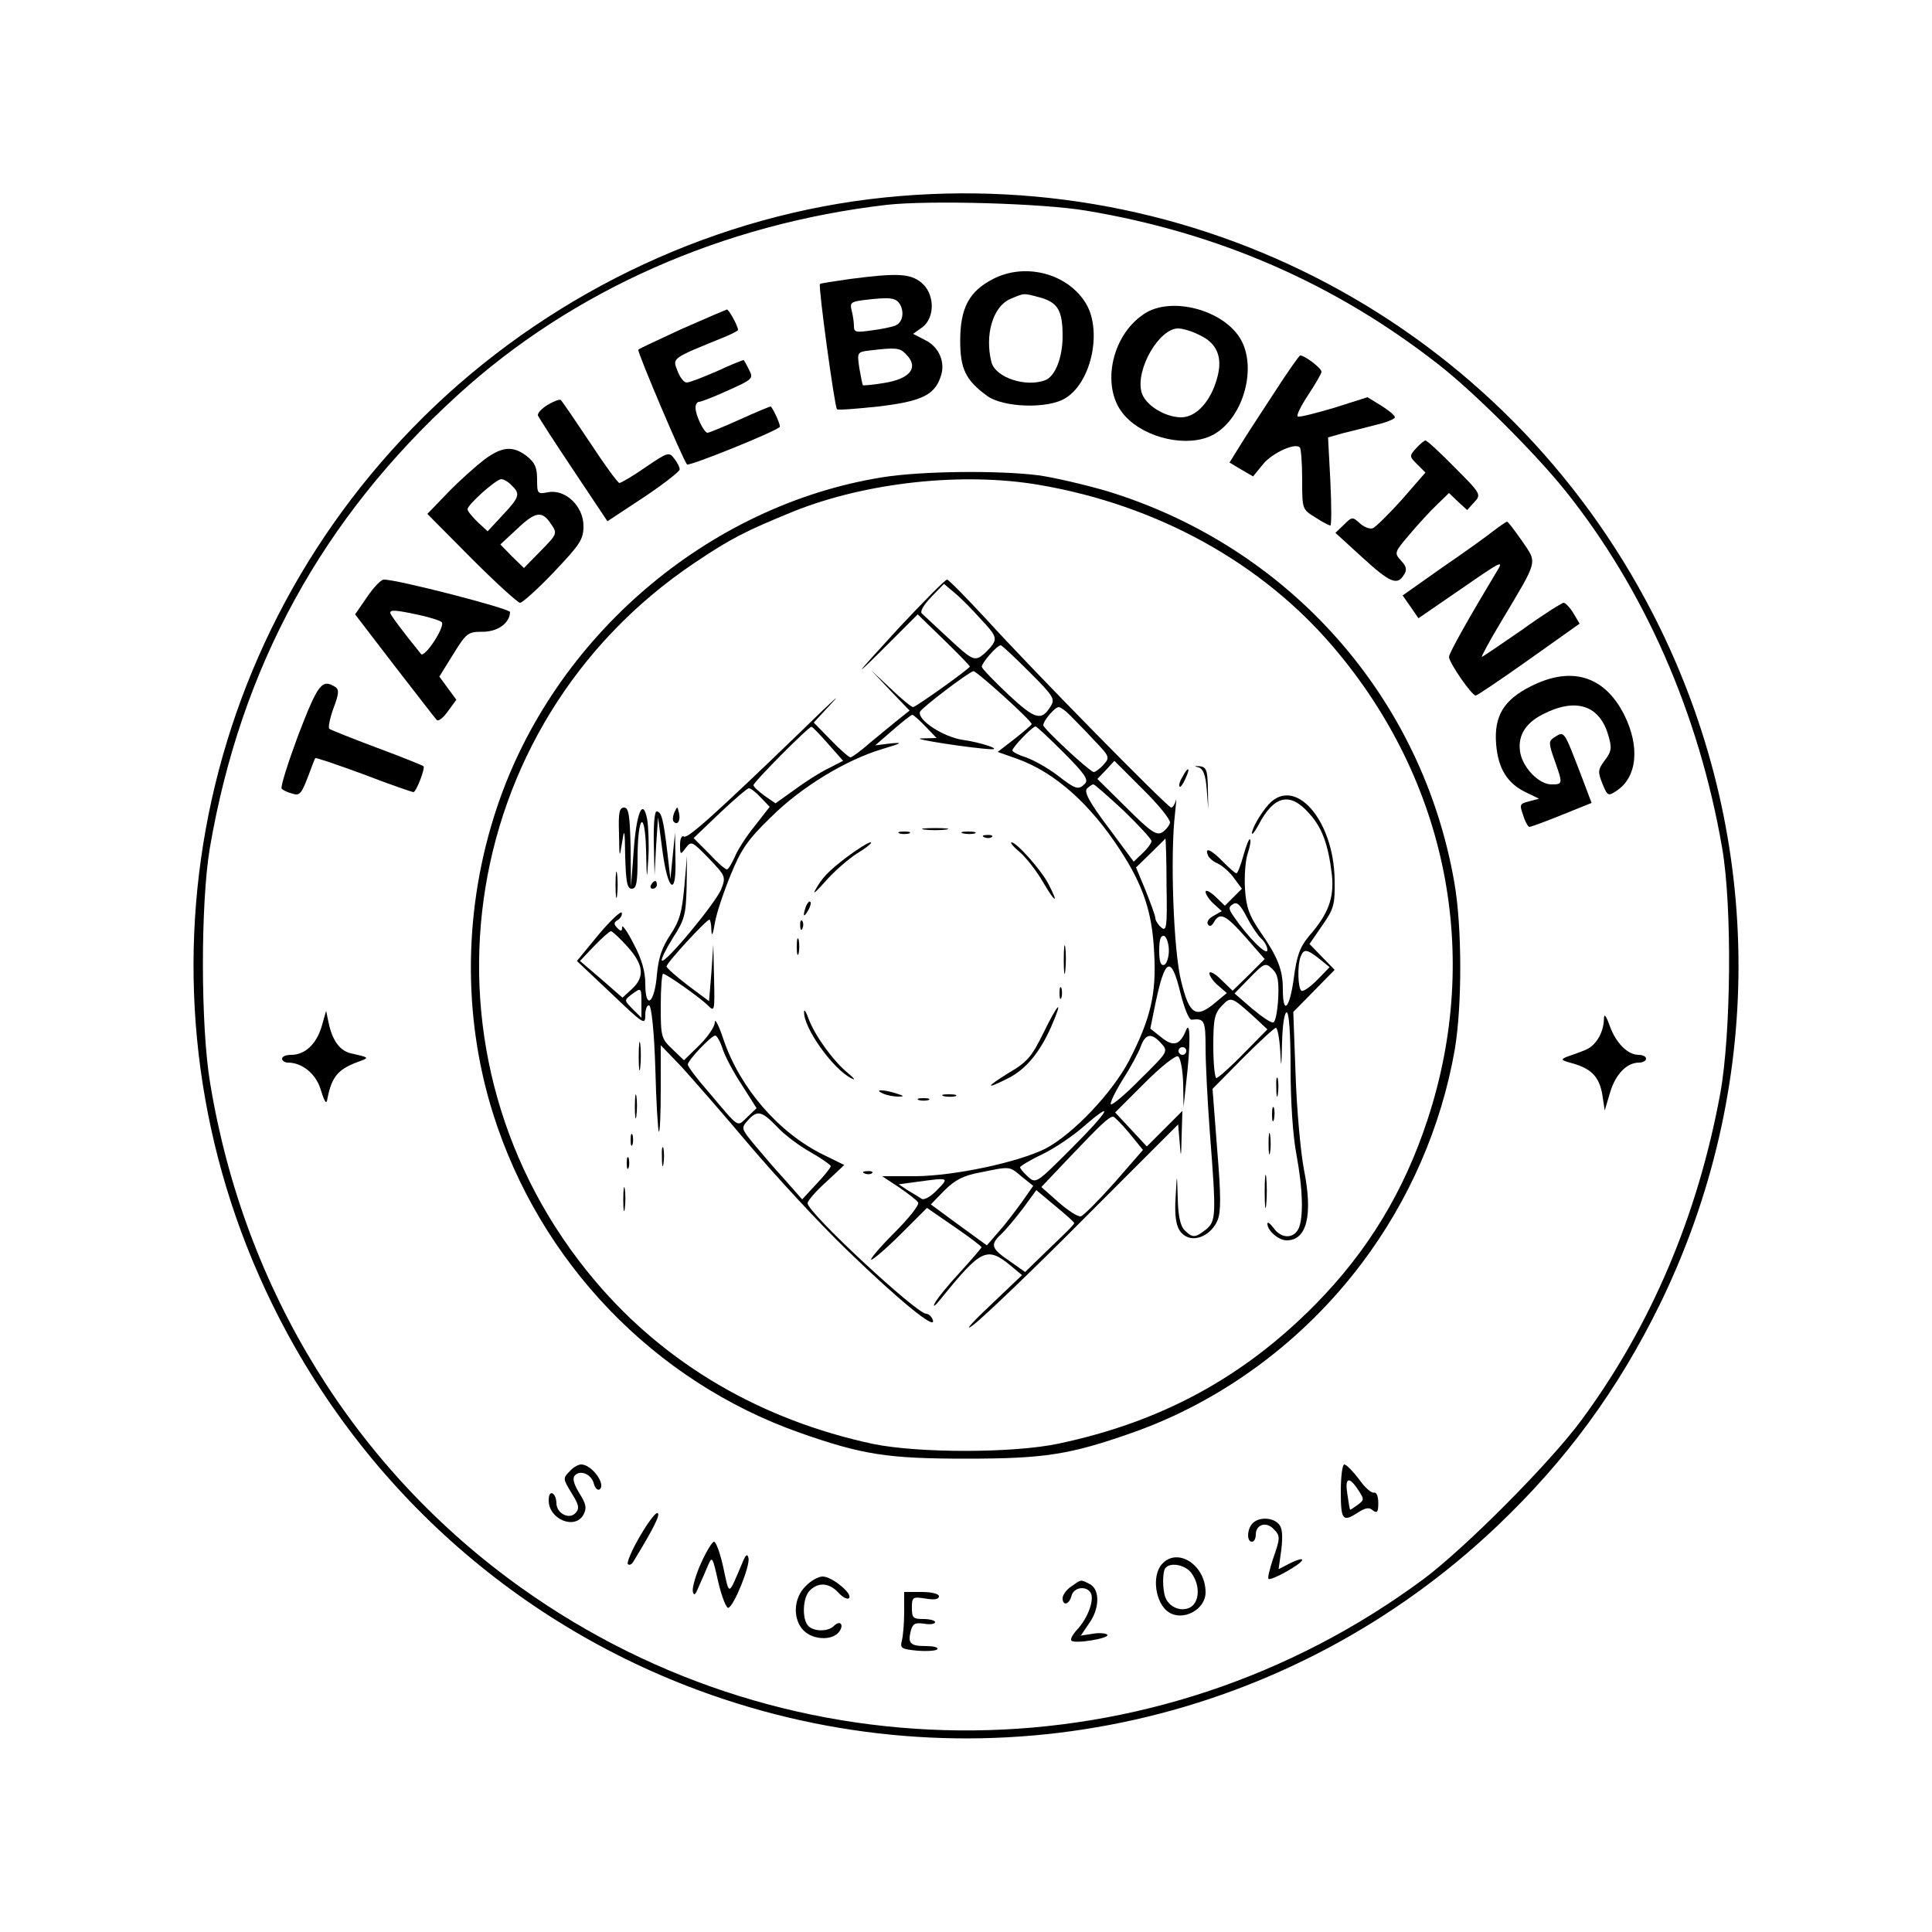 <?xml version="1.0" standalone="no"?>
<!DOCTYPE svg PUBLIC "-//W3C//DTD SVG 20010904//EN"
 "http://www.w3.org/TR/2001/REC-SVG-20010904/DTD/svg10.dtd">
<svg version="1.0" xmlns="http://www.w3.org/2000/svg"
 width="500pt" height="500pt" viewBox="0 0 500 500"
 preserveAspectRatio="xMidYMid meet">

<g transform="translate(0,500) scale(0.1,-0.1)"
fill="#000000" stroke="none">
<path d="M2290 4489 c-430 -44 -845 -237 -1164 -539 -636 -604 -806 -1541
-421 -2326 238 -486 658 -853 1170 -1022 698 -231 1465 -59 1999 448 180 171
313 353 422 575 271 556 271 1195 0 1750 -370 757 -1167 1200 -2006 1114z
m520 -34 c343 -57 646 -189 915 -400 92 -72 250 -230 326 -325 205 -256 346
-577 406 -925 26 -151 23 -481 -5 -635 -58 -315 -179 -601 -359 -845 -82 -111
-300 -330 -408 -411 -693 -514 -1633 -524 -2335 -24 -431 307 -718 772 -806
1306 -25 147 -25 466 -1 609 80 468 291 854 642 1173 297 271 687 443 1111
492 110 12 400 4 514 -15z"/>
<path d="M2570 4278 c-62 -32 -85 -75 -85 -160 0 -72 14 -102 69 -142 41 -31
159 -35 204 -6 69 43 96 181 49 250 -49 74 -156 100 -237 58z m122 -48 c46
-13 58 -34 58 -100 0 -55 -19 -104 -45 -114 -51 -19 -128 7 -139 46 -18 70 3
144 48 164 38 16 33 16 78 4z"/>
<path d="M2200 4278 c-41 -6 -76 -11 -78 -13 -5 -4 38 -318 44 -324 2 -3 50 1
107 7 110 13 145 29 161 76 14 37 -3 78 -40 96 l-31 16 24 17 c34 26 32 88 -3
116 -29 23 -61 25 -184 9z m130 -67 c11 -22 5 -47 -14 -54 -8 -3 -34 -9 -60
-12 -41 -6 -46 -5 -46 11 0 11 -3 29 -6 41 -5 19 -1 22 28 26 73 9 87 7 98
-12z m14 -127 c35 -34 13 -64 -55 -75 -29 -5 -54 -7 -56 -6 -1 2 -5 21 -9 44
-6 41 -6 42 27 46 67 8 78 7 93 -9z"/>
<path d="M2960 4187 c-87 -58 -112 -196 -48 -264 53 -58 162 -82 226 -49 77
40 116 169 74 246 -43 78 -182 115 -252 67z m144 -54 c46 -21 61 -58 46 -111
-16 -60 -54 -102 -93 -102 -43 0 -95 33 -103 66 -15 59 46 164 95 164 11 0 36
-7 55 -17z"/>
<path d="M1765 4149 c-60 -28 -111 -51 -113 -54 -4 -4 116 -286 126 -297 6 -5
227 84 240 97 3 3 -14 42 -23 53 -1 1 -37 -14 -79 -33 -42 -19 -81 -35 -85
-35 -9 0 -31 45 -31 65 0 8 4 15 9 15 5 0 39 13 76 30 63 28 65 31 54 52 -6
13 -13 24 -14 26 -1 1 -32 -11 -68 -28 -37 -16 -72 -30 -80 -30 -7 0 -18 14
-24 31 -13 33 -15 31 120 86 20 8 37 17 37 19 0 10 -24 54 -29 53 -3 -1 -55
-23 -116 -50z"/>
<path d="M3294 3978 c-37 -56 -77 -118 -89 -138 l-23 -37 30 -18 31 -18 26 32
c24 29 83 56 95 43 3 -3 6 -40 6 -83 0 -77 0 -77 34 -98 18 -12 36 -21 39 -21
3 0 3 51 0 114 l-6 114 39 11 c21 5 60 15 87 22 26 6 47 15 47 19 0 5 -16 18
-35 30 l-36 22 -85 -27 c-47 -14 -90 -25 -95 -23 -5 2 7 26 26 55 19 29 35 56
35 61 0 9 -43 42 -55 42 -3 0 -35 -46 -71 -102z"/>
<path d="M1417 3952 c-15 -9 -26 -21 -25 -27 2 -5 43 -69 92 -142 l88 -132 94
62 c51 34 93 67 93 72 0 6 -6 18 -14 28 -13 18 -17 17 -74 -22 -33 -23 -64
-41 -68 -41 -4 0 -39 48 -77 106 -38 57 -72 107 -75 109 -4 2 -19 -4 -34 -13z"/>
<path d="M3665 3840 c-18 -20 -18 -21 3 -42 l21 -21 -61 -70 c-34 -38 -68 -71
-75 -74 -8 -3 -23 3 -34 13 -19 17 -20 17 -41 -4 l-22 -21 69 -63 c72 -66 91
-74 108 -46 9 13 7 22 -7 37 -18 20 -18 21 22 68 22 26 54 61 71 77 l31 30 23
-22 24 -22 18 20 c19 20 18 22 -50 90 -38 39 -72 70 -76 70 -3 0 -14 -9 -24
-20z"/>
<path d="M1254 3811 c-21 -16 -64 -54 -94 -85 l-54 -56 114 -115 c63 -63 120
-115 126 -115 6 0 46 36 88 80 68 72 76 84 76 119 0 51 -47 96 -92 87 -27 -5
-28 -4 -28 34 0 30 -6 43 -26 59 -36 28 -64 26 -110 -8z m70 -67 c23 -22 21
-30 -23 -77 l-39 -42 -26 24 c-14 14 -26 28 -26 33 0 12 73 77 87 78 6 0 19
-7 27 -16z m102 -100 c17 -25 16 -26 -27 -70 l-43 -44 -31 30 -30 31 42 39
c49 47 66 49 89 14z"/>
<path d="M2285 3765 c-453 -72 -852 -414 -999 -855 -86 -257 -90 -538 -10
-792 121 -385 417 -693 794 -826 162 -57 228 -67 430 -67 202 0 268 10 430 67
233 82 442 237 593 437 124 164 207 355 242 555 19 114 19 316 -1 431 -83 481
-428 870 -899 1014 -55 16 -135 35 -178 41 -104 13 -302 11 -402 -5z m405 -20
c304 -52 575 -201 761 -420 294 -345 384 -794 244 -1221 -61 -187 -155 -342
-292 -481 -186 -188 -398 -303 -663 -359 -117 -25 -362 -25 -480 -1 -290 62
-537 206 -719 421 -488 576 -369 1439 256 1859 95 64 133 83 258 134 188 75
437 102 635 68z"/>
<path d="M2329 3378 c-124 -135 -130 -144 -24 -38 l70 70 68 -66 c37 -36 67
-67 67 -69 0 -5 -140 -105 -147 -105 -4 0 -30 21 -58 48 l-50 47 49 -52 50
-52 -29 -23 c-16 -13 -49 -40 -73 -60 -24 -21 -47 -38 -51 -38 -4 0 -27 20
-51 45 l-44 45 49 53 c27 28 -9 -4 -80 -74 -224 -216 -295 -280 -305 -274 -6
4 -10 -6 -10 -21 0 -27 1 -27 15 -8 14 18 16 17 59 -27 43 -45 45 -48 33 -79
-13 -35 -146 -195 -154 -186 -3 3 10 29 28 58 31 48 34 60 36 133 l1 80 -7
-80 c-6 -65 -12 -88 -36 -124 -22 -33 -31 -60 -35 -104 -6 -74 -30 -92 -30
-23 0 31 -9 64 -30 103 -16 32 -30 51 -30 44 0 -12 -3 -12 -12 -3 -10 10 -10
15 1 21 7 5 12 13 10 19 -2 5 -29 -20 -60 -57 l-56 -68 89 -84 c84 -80 88 -83
88 -56 0 16 5 27 10 25 6 -2 13 -67 16 -163 2 -87 7 -161 9 -164 3 -2 5 47 5
110 l0 114 53 -55 c28 -31 108 -122 176 -203 68 -80 182 -204 255 -274 131
-127 231 -209 220 -179 -3 9 -11 16 -17 16 -25 0 -307 262 -307 286 0 6 21 31
48 55 l47 44 -55 27 c-114 56 -214 171 -257 296 -12 37 -23 58 -23 47 0 -12
-18 -38 -40 -60 l-40 -39 -30 29 c-29 27 -30 33 -30 112 0 46 3 83 6 83 8 0
95 -61 116 -82 17 -17 18 -16 16 70 l-2 87 -5 -73 -6 -73 -55 41 c-30 23 -55
45 -55 49 0 9 103 121 111 121 2 0 5 -12 5 -27 1 -19 4 -12 9 18 4 25 23 81
41 125 27 66 44 91 104 149 78 78 195 149 290 177 50 15 53 17 20 14 l-40 -5
45 39 c25 22 48 40 51 40 3 0 18 -13 34 -30 l29 -30 -40 -1 c-30 -1 134 -26
181 -28 29 -1 -28 18 -72 24 -51 7 -120 52 -112 73 4 10 122 100 138 105 7 2
151 -128 151 -137 0 -2 -20 -19 -44 -38 l-44 -34 51 -18 c97 -35 188 -116 266
-236 60 -92 83 -161 88 -266 6 -106 -9 -170 -65 -279 -44 -84 -146 -191 -217
-228 -71 -35 -233 -70 -336 -71 l-86 0 44 -29 c23 -16 46 -33 49 -39 4 -6 -24
-41 -62 -79 -38 -38 -64 -69 -59 -69 5 0 40 30 77 67 l67 67 71 -49 c38 -26
70 -50 70 -53 0 -2 -25 -31 -55 -64 -30 -32 -60 -69 -66 -81 -6 -12 2 -6 17
13 103 127 118 135 179 85 l30 -25 -85 -81 c-50 -47 -66 -67 -40 -47 24 18
154 142 287 276 l242 242 4 -47 c3 -42 4 -40 5 17 l2 65 -46 -46 -46 -46 -41
44 -41 44 76 76 c43 43 81 73 87 69 6 -4 12 -35 13 -69 l1 -62 7 65 c11 93 11
160 0 135 -16 -40 -33 -45 -64 -20 l-29 23 13 64 c25 120 41 127 65 28 10 -39
22 -70 29 -69 33 4 36 -2 36 -73 0 -40 5 -138 11 -218 17 -218 16 -230 -10
-252 -28 -22 -35 -22 -55 -2 -11 10 -17 37 -18 82 -2 67 -2 67 -5 13 -5 -69 2
-98 27 -111 27 -14 66 6 81 42 9 22 9 63 -1 184 l-12 156 78 79 c43 43 82 79
86 79 4 0 9 -26 11 -57 3 -52 3 -50 5 20 1 43 6 77 12 77 6 0 10 -55 10 -144
0 -87 6 -176 15 -223 17 -91 19 -166 5 -194 -14 -26 -45 -24 -64 3 -9 12 -16
17 -16 11 0 -18 29 -43 50 -43 52 0 68 65 45 181 -9 46 -19 157 -22 247 l-6
163 54 55 53 54 -33 34 -32 33 33 48 c30 43 33 53 32 118 -2 155 -103 270
-171 195 -22 -25 -43 -62 -43 -75 1 -4 8 6 17 22 40 77 82 86 131 30 34 -37
50 -82 59 -160 6 -58 -9 -100 -58 -156 -25 -30 -33 -51 -41 -113 -11 -78 -28
-94 -28 -26 0 50 -13 83 -58 148 -29 42 -37 64 -40 112 -2 32 1 73 7 91 6 18
9 34 6 37 -2 3 -10 -16 -17 -42 -7 -25 -15 -46 -18 -46 -4 0 -19 14 -35 30
-30 31 -48 39 -39 17 2 -7 14 -17 26 -22 12 -6 31 -22 42 -38 l20 -27 -22 -22
-22 -22 -25 24 c-14 13 -25 18 -25 12 0 -6 9 -20 21 -31 l21 -19 -21 -12 c-12
-6 -19 -16 -15 -22 4 -7 10 -5 16 6 15 26 30 19 82 -40 l49 -56 -41 -41 -42
-41 -30 29 c-16 16 -30 23 -30 16 0 -7 10 -21 23 -32 l22 -19 -30 -25 c-50
-42 -67 -31 -88 55 -20 77 -29 327 -16 435 3 28 4 42 2 33 -3 -10 -8 -18 -12
-18 -9 0 -363 360 -479 488 -52 56 -97 102 -101 102 -5 0 -59 -55 -122 -122z
m209 20 c38 -40 42 -49 31 -66 -7 -10 -21 -24 -31 -31 -18 -11 -27 -5 -81 45
-34 32 -66 61 -71 66 -6 5 4 22 24 43 l33 34 26 -22 c15 -12 46 -43 69 -69z
m126 -137 c63 -63 67 -70 55 -89 -24 -39 -40 -34 -109 30 -37 35 -68 67 -69
72 -1 10 39 56 49 56 3 0 36 -31 74 -69z m102 -109 c10 -10 39 -39 63 -65 44
-46 44 -47 26 -67 -10 -11 -22 -19 -25 -18 -17 7 -130 113 -130 121 0 12 30
47 40 47 4 0 16 -8 26 -18z m-623 -77 l39 -44 -39 -20 c-21 -10 -60 -35 -87
-55 l-49 -35 -29 20 c-15 11 -28 23 -28 27 0 8 143 152 150 151 3 0 22 -20 43
-44z m610 -23 c53 -53 65 -70 55 -80 -17 -17 -23 -16 -72 22 -25 19 -61 39
-81 46 -19 6 -35 14 -35 18 0 8 52 62 60 62 3 0 36 -31 73 -68z m275 -181 c-2
-8 -11 -19 -20 -25 -15 -9 -30 1 -93 64 l-75 74 22 23 22 24 73 -73 c41 -40
72 -79 71 -87z m-120 31 c39 -38 72 -73 72 -79 0 -5 -10 -19 -23 -31 l-23 -22
-66 89 c-49 65 -63 92 -55 100 6 6 13 11 17 11 3 0 38 -31 78 -68z m-939 34
l23 -24 -39 -50 c-22 -27 -45 -63 -52 -81 -8 -17 -16 -31 -20 -31 -4 0 -25 18
-46 41 l-40 40 68 65 c37 35 71 64 75 64 5 0 19 -11 31 -24z m1050 -228 c2
-108 0 -120 -14 -108 -8 7 -15 18 -15 24 0 6 -12 38 -25 71 l-25 60 38 37 c20
20 38 37 38 38 1 0 3 -55 3 -122z m245 -137 c9 -8 16 -21 16 -30 -1 -16 -51
34 -87 87 -14 20 -14 25 -2 32 10 7 19 -1 36 -34 12 -23 29 -48 37 -55z
m-1640 -21 c42 -47 45 -78 12 -109 l-25 -23 -55 48 -55 47 37 39 c20 21 40 38
43 38 4 0 23 -18 43 -40z m1401 -10 c0 -18 -6 -35 -12 -37 -9 -3 -13 8 -13 37
0 29 4 40 13 38 6 -3 12 -20 12 -38z m389 -21 l27 -22 -32 -33 c-18 -18 -36
-31 -41 -28 -9 6 -11 65 -2 88 8 21 16 20 48 -5z m-106 -103 c-2 -33 -7 -61
-13 -62 -5 -2 -30 15 -55 36 l-45 39 40 41 c37 38 40 39 57 23 15 -14 18 -29
16 -77z m-1648 -13 l0 -37 -22 22 c-23 23 -23 23 -4 38 26 19 26 19 26 -23z
m1588 -37 l32 -30 -62 -63 c-34 -35 -66 -63 -70 -63 -4 0 -8 37 -8 82 0 70 3
85 22 105 24 25 25 24 86 -31z m-1378 -80 c6 -19 28 -61 50 -94 l38 -60 -24
-23 c-28 -26 -18 -32 -102 67 -29 33 -52 64 -52 69 0 11 61 75 71 75 4 0 13
-15 19 -34z m1135 14 c19 -21 18 -22 -53 -92 -39 -40 -74 -69 -77 -66 -3 3 10
31 30 63 20 31 41 70 47 86 12 34 28 37 53 9z m65 -20 c0 -5 -4 -10 -10 -10
-5 0 -10 5 -10 10 0 6 5 10 10 10 6 0 10 -4 10 -10z m-297 -252 c-91 -91 -92
-92 -113 -73 -11 10 -20 21 -20 24 0 3 26 19 58 34 31 15 80 48 107 72 83 72
65 40 -32 -57z m-762 56 c18 -20 58 -50 87 -66 28 -16 52 -33 52 -36 0 -4 -17
-25 -37 -46 l-37 -40 -44 50 c-25 27 -60 68 -80 92 -34 41 -34 43 -17 62 25
28 36 25 76 -16z m912 -17 l35 -43 -74 -85 c-41 -46 -80 -85 -87 -87 -8 -1
-33 15 -58 37 l-44 39 74 78 c81 85 101 104 112 104 3 0 22 -19 42 -43z m-279
-112 l30 -24 -28 -40 c-16 -22 -42 -57 -60 -77 l-32 -37 -73 53 -72 53 35 36
c28 28 50 39 94 47 78 16 74 16 106 -11z m-219 -35 c-15 -16 -33 -26 -39 -23
-6 4 -22 14 -36 22 l-24 16 44 6 c88 12 87 12 55 -21z m355 -85 c0 -4 -11 -15
-87 -88 l-40 -39 -41 29 c-47 32 -50 42 -21 69 11 10 36 40 56 66 l35 48 49
-41 c27 -22 49 -42 49 -44z"/>
<path d="M3102 3014 c12 -4 18 -19 21 -57 l4 -52 -1 55 c-1 47 -4 55 -21 57
-15 1 -15 0 -3 -3z"/>
<path d="M3060 2989 c-7 -11 -10 -23 -7 -25 2 -2 9 7 15 21 14 30 7 33 -8 4z"/>
<path d="M1602 2843 c1 -65 1 -66 8 -23 6 39 7 33 8 -37 2 -66 5 -83 17 -83
12 0 15 15 15 78 0 111 19 131 22 22 2 -81 2 -82 6 -20 2 36 0 80 -3 99 -11
58 -28 19 -35 -81 l-7 -93 -1 103 c-2 83 -5 102 -17 102 -12 0 -15 -13 -13
-67z"/>
<path d="M1745 2897 c-4 -10 -5 -21 -1 -24 10 -10 18 4 13 24 -4 17 -4 17 -12
0z"/>
<path d="M1692 2818 l2 -83 4 75 5 75 11 -84 c14 -108 37 -124 34 -24 l-1 68
-6 -60 -6 -60 -8 70 c-10 84 -15 105 -28 105 -5 0 -8 -37 -7 -82z"/>
<path d="M2393 2853 c15 -2 39 -2 55 0 15 2 2 4 -28 4 -30 0 -43 -2 -27 -4z"/>
<path d="M2328 2843 c6 -2 18 -2 25 0 6 3 1 5 -13 5 -14 0 -19 -2 -12 -5z"/>
<path d="M2493 2843 c9 -2 23 -2 30 0 6 3 -1 5 -18 5 -16 0 -22 -2 -12 -5z"/>
<path d="M2548 2833 c7 -3 16 -2 19 1 4 3 -2 6 -13 5 -11 0 -14 -3 -6 -6z"/>
<path d="M2193 2783 c-50 -38 -66 -55 -84 -88 -6 -11 6 0 27 24 21 24 58 57
83 73 25 15 40 28 34 28 -6 0 -33 -17 -60 -37z"/>
<path d="M2640 2794 c17 -15 44 -50 60 -78 31 -53 41 -57 14 -5 -18 36 -83
109 -96 109 -5 0 5 -12 22 -26z"/>
<path d="M1593 2710 c0 -30 2 -43 4 -27 2 15 2 39 0 55 -2 15 -4 2 -4 -28z"/>
<path d="M1685 2710 c-3 -5 -1 -10 4 -10 6 0 11 5 11 10 0 6 -2 10 -4 10 -3 0
-8 -4 -11 -10z"/>
<path d="M2086 2655 c-9 -26 -7 -32 5 -12 6 10 9 21 6 23 -2 3 -7 -2 -11 -11z"/>
<path d="M2071 2604 c0 -11 3 -14 6 -6 3 7 2 16 -1 19 -3 4 -6 -2 -5 -13z"/>
<path d="M2062 2550 c0 -19 2 -27 5 -17 2 9 2 25 0 35 -3 9 -5 1 -5 -18z"/>
<path d="M2753 2515 c0 -33 2 -45 4 -27 2 18 2 45 0 60 -2 15 -4 0 -4 -33z"/>
<path d="M2742 2430 c0 -14 2 -19 5 -12 2 6 2 18 0 25 -3 6 -5 1 -5 -13z"/>
<path d="M2700 2326 c-30 -61 -42 -75 -90 -103 -60 -37 -61 -44 0 -13 45 23
81 66 111 134 32 74 18 62 -21 -18z"/>
<path d="M2081 2382 c-3 -40 75 -150 123 -173 12 -6 6 1 -12 16 -37 31 -84 96
-100 140 -6 17 -11 24 -11 17z"/>
<path d="M1653 2265 c0 -33 2 -45 4 -27 2 18 2 45 0 60 -2 15 -4 0 -4 -33z"/>
<path d="M3303 2185 c0 -22 2 -30 4 -17 2 12 2 30 0 40 -3 9 -5 -1 -4 -23z"/>
<path d="M1643 2135 c0 -27 2 -38 4 -22 2 15 2 37 0 50 -2 12 -4 0 -4 -28z"/>
<path d="M2285 2170 c11 -5 29 -8 40 -8 16 0 15 2 -5 8 -34 11 -60 11 -35 0z"/>
<path d="M2443 2163 c9 -2 23 -2 30 0 6 3 -1 5 -18 5 -16 0 -22 -2 -12 -5z"/>
<path d="M2378 2153 c6 -2 18 -2 25 0 6 3 1 5 -13 5 -14 0 -19 -2 -12 -5z"/>
<path d="M3292 2115 c0 -16 2 -22 5 -12 2 9 2 23 0 30 -3 6 -5 -1 -5 -18z"/>
<path d="M3283 2040 c0 -25 2 -35 4 -22 2 12 2 32 0 45 -2 12 -4 2 -4 -23z"/>
<path d="M1632 2050 c0 -14 2 -19 5 -12 2 6 2 18 0 25 -3 6 -5 1 -5 -13z"/>
<path d="M1713 2005 c0 -22 2 -30 4 -17 2 12 2 30 0 40 -3 9 -5 -1 -4 -23z"/>
<path d="M1622 1990 c0 -14 2 -19 5 -12 2 6 2 18 0 25 -3 6 -5 1 -5 -13z"/>
<path d="M3273 1915 c0 -38 2 -53 4 -32 2 20 2 52 0 70 -2 17 -4 1 -4 -38z"/>
<path d="M2238 1963 c7 -3 16 -2 19 1 4 3 -2 6 -13 5 -11 0 -14 -3 -6 -6z"/>
<path d="M1613 1895 c0 -27 2 -38 4 -22 2 15 2 37 0 50 -2 12 -4 0 -4 -28z"/>
<path d="M3865 3626 c-16 -13 -76 -56 -133 -95 l-102 -72 21 -30 20 -29 112
77 c104 72 110 75 90 43 -68 -113 -123 -210 -123 -220 0 -15 59 -100 69 -100
4 0 66 42 138 93 l131 93 -16 27 c-9 15 -21 27 -25 27 -5 0 -54 -31 -108 -70
-55 -38 -102 -70 -104 -70 -2 0 20 42 51 93 96 161 93 148 53 207 -19 27 -36
50 -39 50 -3 -1 -18 -11 -35 -24z"/>
<path d="M950 3455 l-31 -45 102 -133 c56 -72 105 -136 109 -140 4 -5 17 5 29
22 l22 30 -22 30 -22 30 36 58 c34 55 38 58 76 58 39 0 70 22 71 51 0 9 -294
85 -327 84 -7 0 -26 -20 -43 -45z m132 -46 c29 -6 57 -15 61 -19 5 -4 -4 -26
-19 -49 -15 -23 -30 -38 -34 -34 -48 59 -80 102 -80 107 0 8 12 8 72 -5z"/>
<path d="M3962 3224 c-70 -35 -96 -77 -90 -150 5 -63 29 -102 78 -125 l33 -16
-26 -7 c-24 -6 -25 -8 -15 -36 5 -17 13 -30 16 -30 4 0 42 14 84 31 l77 31
-23 61 c-51 132 -46 126 -76 107 -12 -8 -12 -15 3 -57 22 -62 22 -63 -8 -63
-31 0 -71 40 -80 79 -9 43 10 78 57 102 85 44 147 25 170 -53 10 -34 9 -42 -9
-66 -18 -24 -18 -30 -6 -60 13 -32 15 -33 36 -19 54 35 62 114 20 198 -51 100
-136 126 -241 73z"/>
<path d="M772 3098 c-27 -73 -47 -136 -43 -139 3 -4 16 -10 28 -13 18 -6 23 0
39 41 10 26 18 49 20 51 1 2 57 -17 125 -42 67 -26 126 -46 129 -46 7 0 31 62
26 67 -2 2 -56 24 -121 48 -64 24 -119 46 -123 49 -3 4 2 28 11 53 14 37 15
48 5 55 -35 22 -45 8 -96 -124z"/>
<path d="M832 2342 c-14 -45 -43 -72 -79 -72 -13 0 -23 -4 -23 -10 0 -5 7 -10
15 -10 38 0 74 -30 86 -73 9 -29 14 -36 16 -22 12 61 28 79 88 100 21 8 18 9
-27 19 -29 7 -48 33 -58 81 l-6 29 -12 -42z"/>
<path d="M4151 2363 c-1 -37 -22 -71 -50 -81 -14 -6 -35 -13 -46 -17 -17 -7
-15 -9 15 -17 49 -14 69 -35 77 -82 l6 -40 14 47 c14 47 43 77 75 77 10 0 18
5 18 10 0 6 -9 10 -19 10 -29 0 -59 31 -75 75 -10 28 -15 33 -15 18z"/>
<path d="M1476 1194 c-20 -20 -20 -20 5 -61 17 -27 19 -37 9 -48 -16 -19 -50
-2 -50 25 0 10 -4 22 -10 25 -6 3 -10 -4 -10 -18 0 -49 68 -77 90 -37 9 17 7
28 -11 56 -15 25 -18 39 -11 46 15 15 43 2 49 -22 3 -11 9 -17 14 -15 19 12
-19 65 -47 65 -7 0 -20 -7 -28 -16z"/>
<path d="M3470 1140 c0 -75 5 -80 45 -54 19 12 29 14 38 5 11 -8 14 -4 14 19
0 18 -5 29 -11 27 -6 -2 -24 13 -39 35 -16 21 -33 38 -38 38 -5 0 -9 -31 -9
-70z m45 4 c16 -24 16 -26 -2 -39 -10 -7 -18 -13 -19 -12 -1 1 -4 19 -7 40 -7
43 4 48 28 11z"/>
<path d="M1656 1024 c-21 -36 -35 -69 -31 -72 4 -4 11 0 15 8 53 87 69 120 62
124 -5 3 -25 -24 -46 -60z"/>
<path d="M3242 1058 c-15 -15 -16 -48 -2 -48 6 0 10 9 10 19 0 25 26 34 45 15
19 -19 19 -23 -1 -80 -8 -25 -14 -48 -11 -50 6 -6 87 39 87 49 0 4 -14 0 -30
-8 l-31 -16 7 50 c4 35 3 56 -6 66 -15 18 -51 20 -68 3z"/>
<path d="M1814 954 c-14 -31 -23 -64 -21 -73 3 -12 7 -8 15 12 7 15 17 39 24
55 11 26 12 24 27 -43 9 -38 21 -68 26 -66 15 5 57 110 52 129 -3 12 -7 9 -16
-13 -37 -87 -33 -86 -49 -12 -8 37 -19 67 -24 67 -5 0 -20 -25 -34 -56z"/>
<path d="M3007 952 c-27 -30 -17 -101 17 -124 37 -25 96 6 96 51 0 71 -73 118
-113 73z m77 -24 c23 -32 20 -75 -4 -88 -23 -12 -54 0 -64 26 -8 21 -8 69 1
77 14 15 53 6 67 -15z"/>
<path d="M2085 895 c-32 -31 -34 -86 -5 -115 24 -24 72 -26 90 -5 16 19 5 34
-12 17 -15 -15 -51 -15 -66 0 -17 17 -15 74 4 92 22 22 50 20 74 -6 11 -12 23
-18 27 -14 11 11 -44 56 -68 56 -11 0 -31 -11 -44 -25z"/>
<path d="M2772 894 c-12 -8 -22 -22 -22 -30 0 -21 17 -17 23 6 6 24 42 27 51
5 7 -20 -10 -64 -36 -92 -12 -13 -19 -26 -15 -29 9 -9 98 6 93 15 -3 4 -20 6
-37 3 l-32 -5 21 31 c28 38 29 88 3 102 -25 13 -22 13 -49 -6z"/>
<path d="M2340 828 c0 -29 -3 -63 -6 -74 -5 -20 -1 -22 41 -26 26 -2 49 0 51
4 3 5 -11 8 -30 8 -40 0 -47 7 -39 39 5 19 11 22 34 19 16 -3 29 -1 29 4 0 4
-13 8 -30 8 -27 0 -30 3 -30 29 0 28 2 29 35 24 23 -4 35 -2 35 6 0 6 -18 11
-45 11 l-45 0 0 -52z"/>
</g>
</svg>
